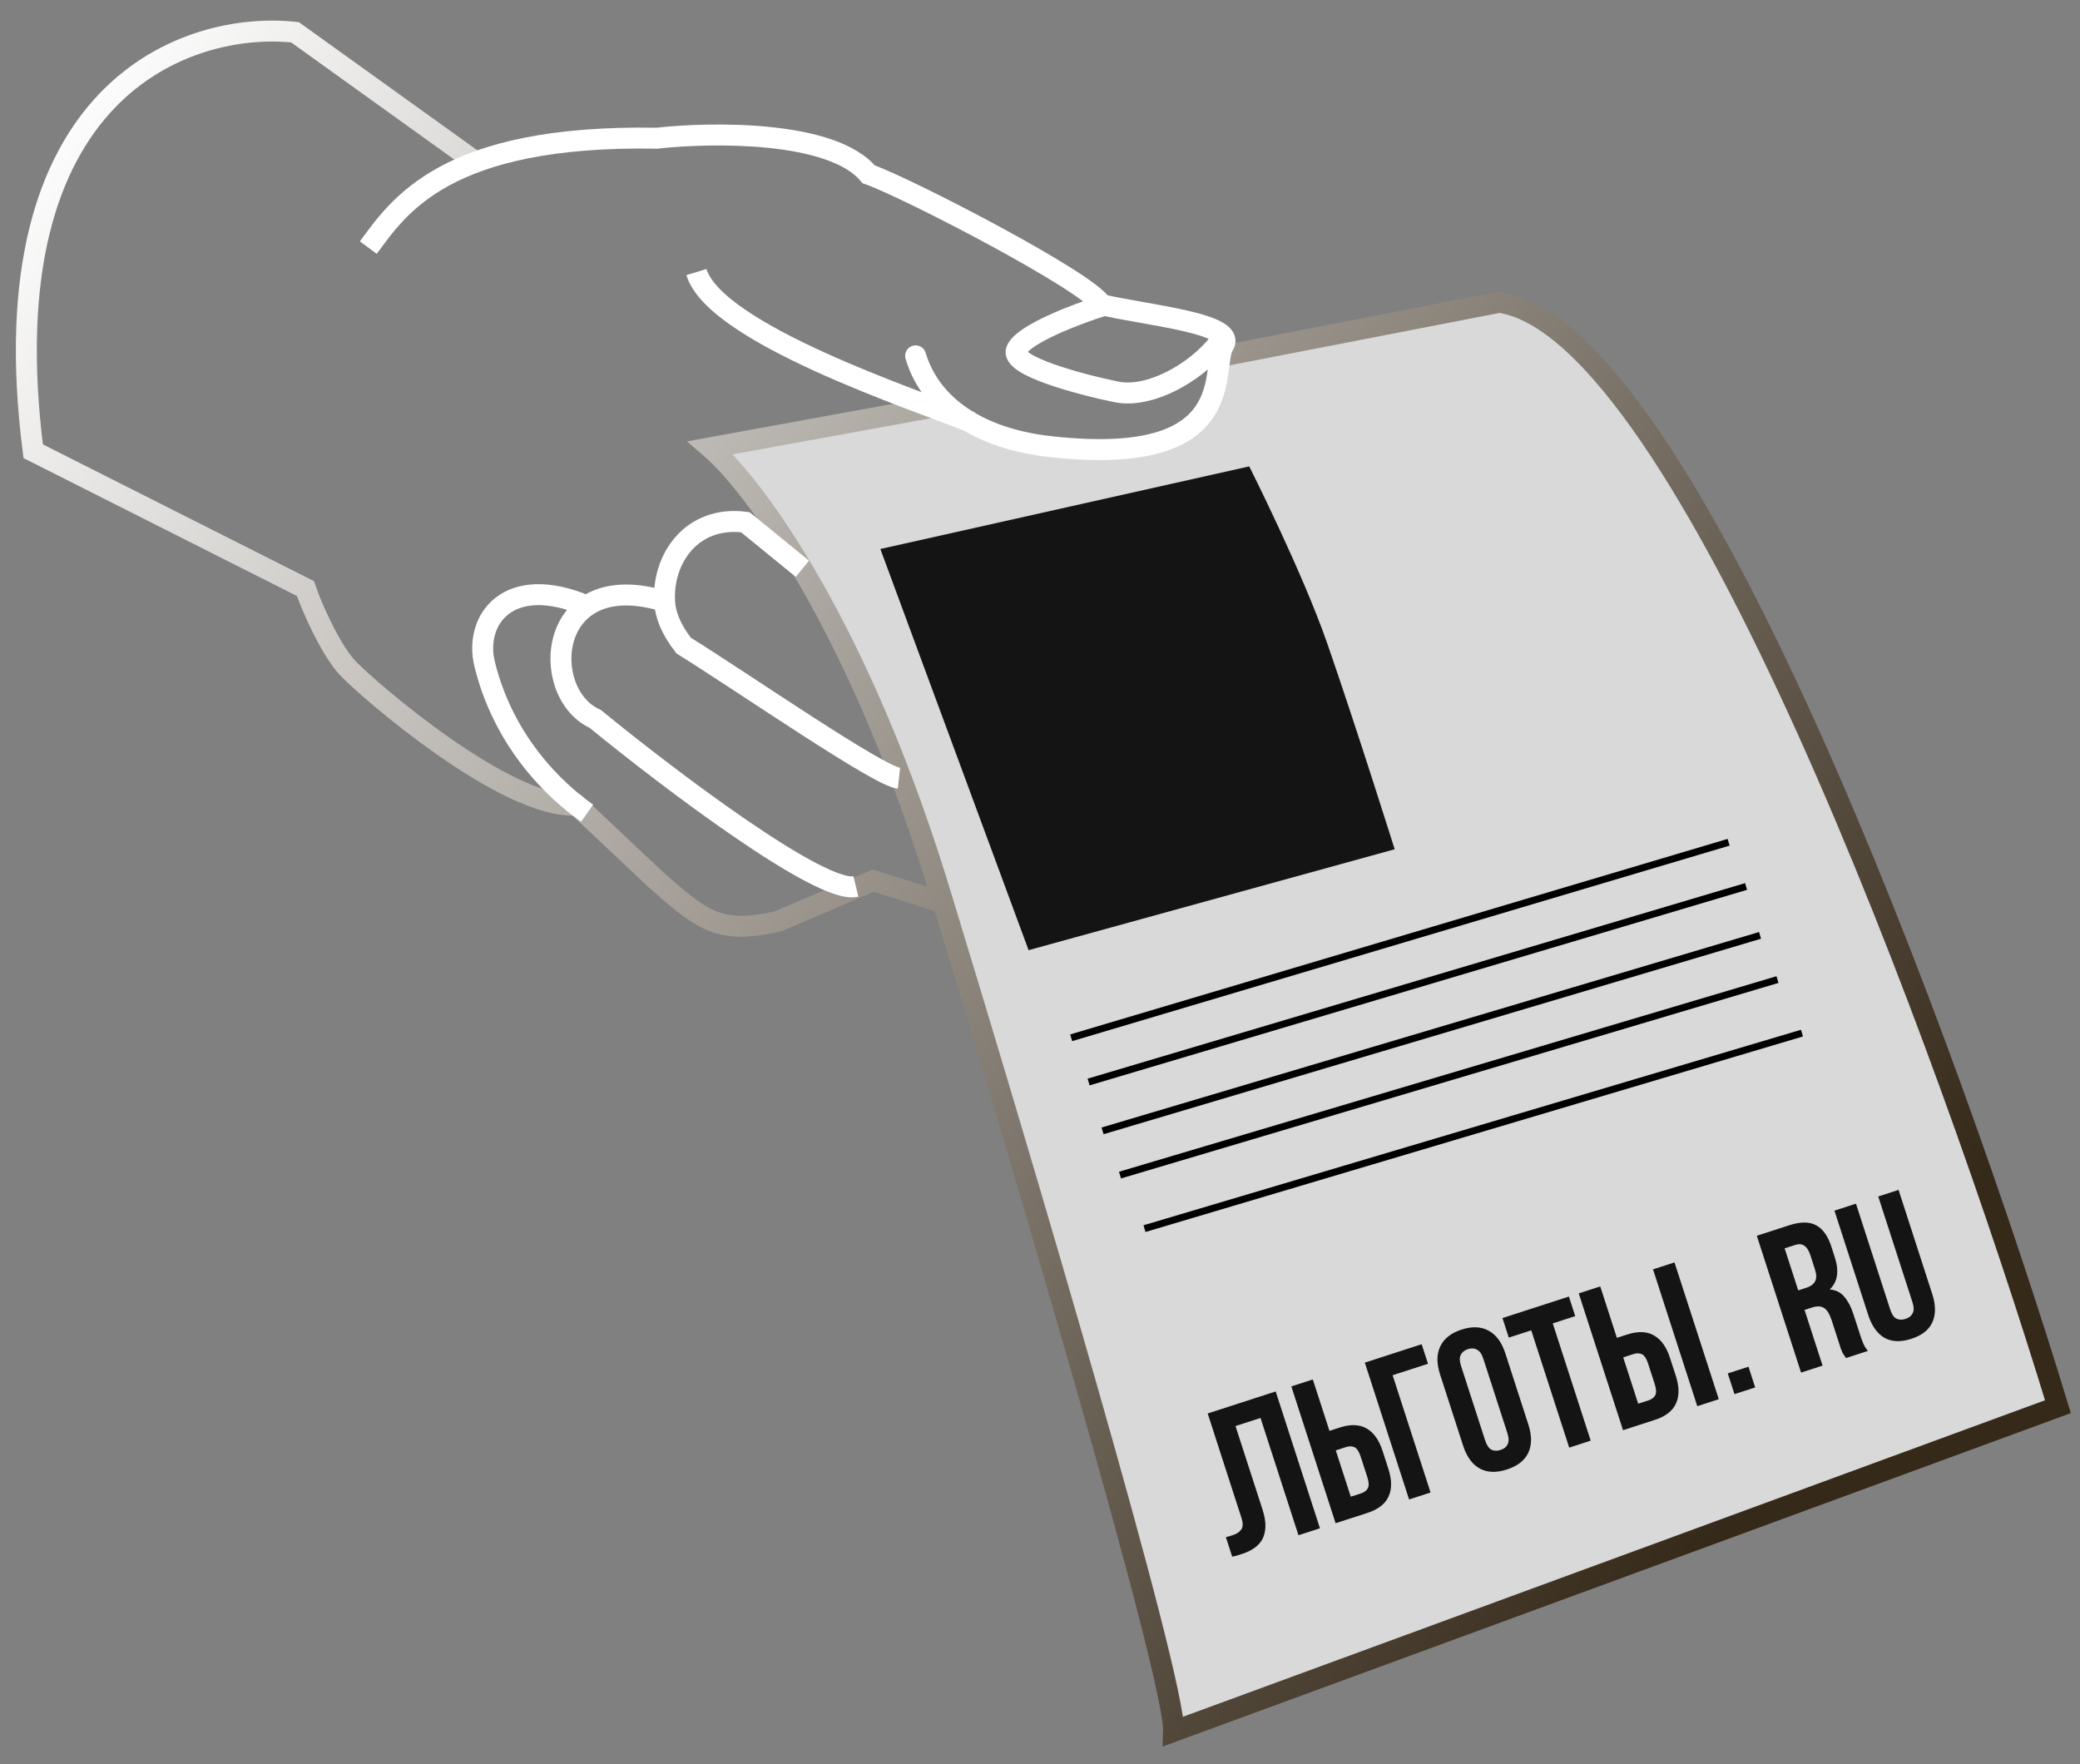 <svg width="79" height="67" viewBox="0 0 79 67" fill="none" xmlns="http://www.w3.org/2000/svg">
<rect x="0" y="0" width="79" height="67" fill="#808080" stroke="none"/>
<path d="M44.882 65.443C37.457 36.052 32.816 22.484 27.026 17.092C29.978 16.544 30.531 16.478 35.959 15.499L38.566 16.737L42.898 16.958L45.417 15.986L46.433 13.582C50.474 12.832 54.521 12.068 57.257 11.523C64.399 12.372 74.022 39.898 77.941 53.554C75.318 54.497 65.035 58.195 44.882 65.443Z" fill="#FACC15"/>
<path d="M44.882 65.443C37.457 36.052 32.816 22.484 27.026 17.092C29.978 16.544 30.531 16.478 35.959 15.499L38.566 16.737L42.898 16.958L45.417 15.986L46.433 13.582C50.474 12.832 54.521 12.068 57.257 11.523C64.399 12.372 74.022 39.898 77.941 53.554C75.318 54.497 65.035 58.195 44.882 65.443Z" fill="#D9D9D9"/>
<path d="M35.822 34.285L33.17 33.445L29.546 34.992C27.319 35.487 26.718 34.992 24.95 33.445L21.9 30.572C19.248 30.749 13.962 26.181 13.194 25.357C12.575 24.694 11.853 23.103 11.602 22.352L1.261 17.137C-0.507 3.347 7.153 0.784 11.205 1.226L18.099 6.176M35.822 34.285C38.769 43.934 44.644 63.737 44.573 65.753L78.162 53.422C74.037 39.868 64.019 12.505 56.948 11.48L46.473 13.513M35.822 34.285C32.703 23.855 28.63 18.418 26.983 17.004L35.468 15.457" stroke="url(#paint0_linear_401_315)" stroke-width="0.796"/>
<path d="M22.298 23.016C19.292 21.734 17.994 23.546 18.408 25.226C19.247 28.629 21.65 30.426 22.299 30.883" stroke="white" stroke-width="0.796"/>
<path d="M30.475 21.601L28.309 19.833C26.276 19.568 25.155 21.211 25.241 22.838M34.143 29.556C33.348 29.468 28.309 25.976 25.967 24.518C25.483 23.901 25.267 23.341 25.241 22.838M25.241 22.838C20.752 21.468 20.442 26.33 22.608 27.302C25.363 29.556 31.2 33.985 32.508 33.666" stroke="white" stroke-width="0.796"/>
<path d="M26.451 10.332C27.158 12.674 34.76 15.184 36.882 16.033" stroke="white" stroke-width="0.796"/>
<path d="M24.949 5.249L24.942 5.646L24.968 5.647L24.993 5.644L24.949 5.249ZM32.993 6.619L32.687 6.873L32.757 6.957L32.86 6.994L32.993 6.619ZM41.832 11.569L41.48 11.754L41.564 11.914L41.74 11.956L41.832 11.569ZM39.887 16.961L39.931 16.565L39.887 16.961ZM35.157 13.4C35.094 13.189 34.873 13.069 34.662 13.132C34.452 13.195 34.332 13.416 34.394 13.627L35.157 13.4ZM14.308 9.64C14.884 8.864 15.563 7.859 17.066 7.042C18.576 6.223 20.954 5.576 24.942 5.646L24.956 4.851C20.882 4.78 18.355 5.437 16.686 6.343C15.012 7.253 14.241 8.396 13.669 9.166L14.308 9.64ZM24.993 5.644C26.025 5.528 27.662 5.457 29.203 5.618C29.973 5.698 30.705 5.835 31.321 6.047C31.942 6.26 32.408 6.537 32.687 6.873L33.299 6.365C32.888 5.87 32.267 5.53 31.58 5.294C30.887 5.056 30.09 4.91 29.285 4.827C27.675 4.659 25.979 4.733 24.905 4.853L24.993 5.644ZM32.86 6.994C33.578 7.247 35.651 8.259 37.62 9.327C38.6 9.859 39.542 10.397 40.263 10.852C40.625 11.08 40.925 11.284 41.145 11.452C41.255 11.537 41.34 11.609 41.4 11.667C41.466 11.731 41.482 11.759 41.48 11.754L42.184 11.383C42.126 11.274 42.037 11.175 41.953 11.094C41.863 11.008 41.753 10.916 41.629 10.821C41.382 10.631 41.059 10.413 40.688 10.179C39.946 9.711 38.987 9.163 38 8.628C36.036 7.564 33.91 6.521 33.125 6.244L32.86 6.994ZM41.74 11.956C42.174 12.059 42.72 12.155 43.271 12.252C43.828 12.35 44.396 12.451 44.892 12.564C45.4 12.68 45.79 12.8 46.016 12.924C46.133 12.989 46.151 13.025 46.144 13.012C46.136 12.998 46.127 12.972 46.129 12.938C46.131 12.908 46.142 12.895 46.136 12.903L46.809 13.328C46.942 13.117 46.969 12.868 46.845 12.637C46.742 12.445 46.561 12.316 46.399 12.227C46.067 12.044 45.579 11.905 45.069 11.789C44.55 11.67 43.962 11.566 43.409 11.469C42.85 11.37 42.33 11.278 41.924 11.182L41.74 11.956ZM46.136 12.903C46.023 13.082 45.976 13.306 45.946 13.491C45.917 13.664 45.887 13.934 45.858 14.127C45.792 14.572 45.684 15.03 45.405 15.432C44.873 16.202 43.562 16.969 39.931 16.565L39.843 17.356C43.55 17.768 45.266 17.032 46.059 15.885C46.444 15.33 46.573 14.726 46.645 14.244C46.685 13.973 46.699 13.813 46.731 13.62C46.761 13.438 46.789 13.359 46.809 13.328L46.136 12.903ZM39.931 16.565C37.337 16.277 35.661 15.096 35.157 13.4L34.394 13.627C35.025 15.746 37.073 17.048 39.843 17.356L39.931 16.565Z" fill="white"/>
<path d="M41.877 11.613C40.89 11.923 38.854 12.692 38.607 13.293C38.359 13.894 41.038 14.604 42.408 14.884C43.778 15.164 45.74 13.953 46.474 12.762" stroke="white" stroke-width="0.796"/>
<path d="M47.876 53.851L46.925 54.158L47.949 57.32C48.033 57.583 48.071 57.808 48.061 57.997C48.051 58.186 48.008 58.348 47.931 58.482C47.853 58.611 47.748 58.719 47.617 58.805C47.492 58.889 47.352 58.956 47.199 59.006C47.124 59.03 47.058 59.052 46.998 59.071C46.939 59.09 46.873 59.106 46.8 59.119L46.56 58.376C46.606 58.367 46.654 58.354 46.704 58.338C46.753 58.322 46.8 58.307 46.845 58.292C46.973 58.251 47.072 58.184 47.14 58.09C47.213 57.996 47.217 57.847 47.151 57.644L45.869 53.68L48.452 52.844L50.133 58.04L49.317 58.304L47.876 53.851ZM51.689 56.717C51.818 56.675 51.906 56.608 51.953 56.517C51.999 56.425 51.992 56.285 51.932 56.097L51.679 55.318C51.619 55.13 51.542 55.012 51.451 54.965C51.359 54.918 51.249 54.916 51.12 54.957L50.734 55.082L51.303 56.841L51.689 56.717ZM50.727 57.848L49.046 52.652L49.862 52.388L50.494 54.34L50.88 54.215C51.291 54.082 51.63 54.093 51.899 54.246C52.172 54.398 52.377 54.685 52.513 55.105L52.731 55.781C52.867 56.201 52.869 56.553 52.737 56.837C52.609 57.118 52.34 57.326 51.93 57.459L50.727 57.848ZM54.334 56.681L53.518 56.945L51.837 51.749L53.996 51.05L54.237 51.792L52.893 52.227L54.334 56.681ZM56.403 54.691C56.464 54.879 56.544 55.001 56.644 55.056C56.747 55.104 56.863 55.108 56.992 55.066C57.121 55.025 57.21 54.955 57.26 54.856C57.314 54.752 57.31 54.605 57.249 54.417L56.341 51.611C56.281 51.423 56.199 51.305 56.095 51.257C55.995 51.201 55.881 51.194 55.752 51.236C55.624 51.278 55.533 51.351 55.479 51.456C55.429 51.554 55.434 51.697 55.495 51.885L56.403 54.691ZM54.696 52.201C54.559 51.781 54.562 51.425 54.702 51.133C54.842 50.837 55.111 50.624 55.512 50.494C55.913 50.364 56.257 50.379 56.543 50.538C56.828 50.691 57.038 50.978 57.175 51.399L58.049 54.101C58.185 54.522 58.184 54.88 58.044 55.177C57.904 55.468 57.633 55.679 57.232 55.808C56.831 55.938 56.489 55.926 56.204 55.772C55.917 55.614 55.706 55.324 55.57 54.903L54.696 52.201ZM57.065 50.057L59.588 49.24L59.828 49.983L58.975 50.259L60.416 54.712L59.6 54.977L58.158 50.523L57.305 50.799L57.065 50.057ZM62.606 53.184C62.734 53.142 62.822 53.076 62.869 52.984C62.916 52.892 62.909 52.752 62.848 52.564L62.596 51.785C62.535 51.597 62.459 51.48 62.367 51.433C62.275 51.386 62.165 51.383 62.036 51.425L61.651 51.55L62.22 53.309L62.606 53.184ZM61.644 54.315L59.962 49.12L60.779 48.855L61.41 50.807L61.796 50.683C62.207 50.55 62.547 50.56 62.815 50.714C63.088 50.866 63.293 51.152 63.429 51.573L63.648 52.248C63.784 52.669 63.786 53.021 63.653 53.304C63.526 53.586 63.257 53.793 62.846 53.926L61.644 54.315ZM62.783 48.207L63.599 47.943L65.281 53.138L64.464 53.403L62.783 48.207ZM66.409 51.904L66.663 52.691L65.877 52.945L65.622 52.159L66.409 51.904ZM70.114 51.574C70.092 51.543 70.072 51.514 70.053 51.487C70.033 51.461 70.011 51.427 69.987 51.386C69.968 51.343 69.944 51.288 69.917 51.22C69.894 51.151 69.866 51.064 69.833 50.96L69.569 50.144C69.49 49.901 69.393 49.744 69.277 49.672C69.16 49.6 69.008 49.595 68.82 49.656L68.538 49.747L69.223 51.863L68.406 52.127L66.725 46.931L67.957 46.532C68.383 46.395 68.722 46.394 68.974 46.531C69.231 46.667 69.424 46.935 69.554 47.336L69.686 47.744C69.859 48.279 69.794 48.688 69.493 48.971C69.728 48.988 69.913 49.081 70.05 49.25C70.19 49.412 70.304 49.629 70.392 49.902L70.652 50.703C70.693 50.832 70.735 50.944 70.777 51.04C70.817 51.131 70.873 51.219 70.945 51.305L70.114 51.574ZM67.782 47.409L68.298 49.005L68.617 48.902C68.771 48.852 68.877 48.774 68.935 48.668C68.999 48.56 68.997 48.402 68.929 48.194L68.764 47.682C68.703 47.494 68.624 47.369 68.528 47.307C68.436 47.244 68.319 47.235 68.175 47.282L67.782 47.409ZM70.491 45.712L71.788 49.721C71.849 49.909 71.928 50.028 72.026 50.078C72.13 50.127 72.246 50.13 72.374 50.088C72.503 50.047 72.592 49.977 72.642 49.879C72.698 49.779 72.695 49.635 72.634 49.447L71.337 45.439L72.109 45.189L73.389 49.145C73.525 49.566 73.526 49.923 73.392 50.218C73.261 50.507 72.995 50.716 72.595 50.845C72.194 50.975 71.853 50.962 71.573 50.807C71.297 50.645 71.091 50.353 70.954 49.933L69.674 45.977L70.491 45.712Z" fill="#141414"/>
<path d="M33.437 20.85L47.447 17.712C47.447 17.712 49.467 21.722 50.408 24.43C51.507 27.593 52.971 32.253 52.971 32.253L39.067 36.085L33.437 20.85Z" fill="#141414"/>
<path d="M40.684 39.412L65.654 31.987" stroke="black" stroke-width="0.265"/>
<path d="M41.877 42.947L66.848 35.523" stroke="black" stroke-width="0.265"/>
<path d="M41.346 41.092L66.317 33.666" stroke="black" stroke-width="0.265"/>
<path d="M42.539 44.627L67.51 37.202" stroke="black" stroke-width="0.265"/>
<path d="M43.469 46.66L68.44 39.235" stroke="black" stroke-width="0.265"/>
<defs>
<linearGradient id="paint0_linear_401_315" x1="69.5" y1="52.5" x2="3" y2="2.5" gradientUnits="userSpaceOnUse">
<stop stop-color="#352919"/>
<stop offset="1" stop-color="white"/>
</linearGradient>
</defs>
</svg>
